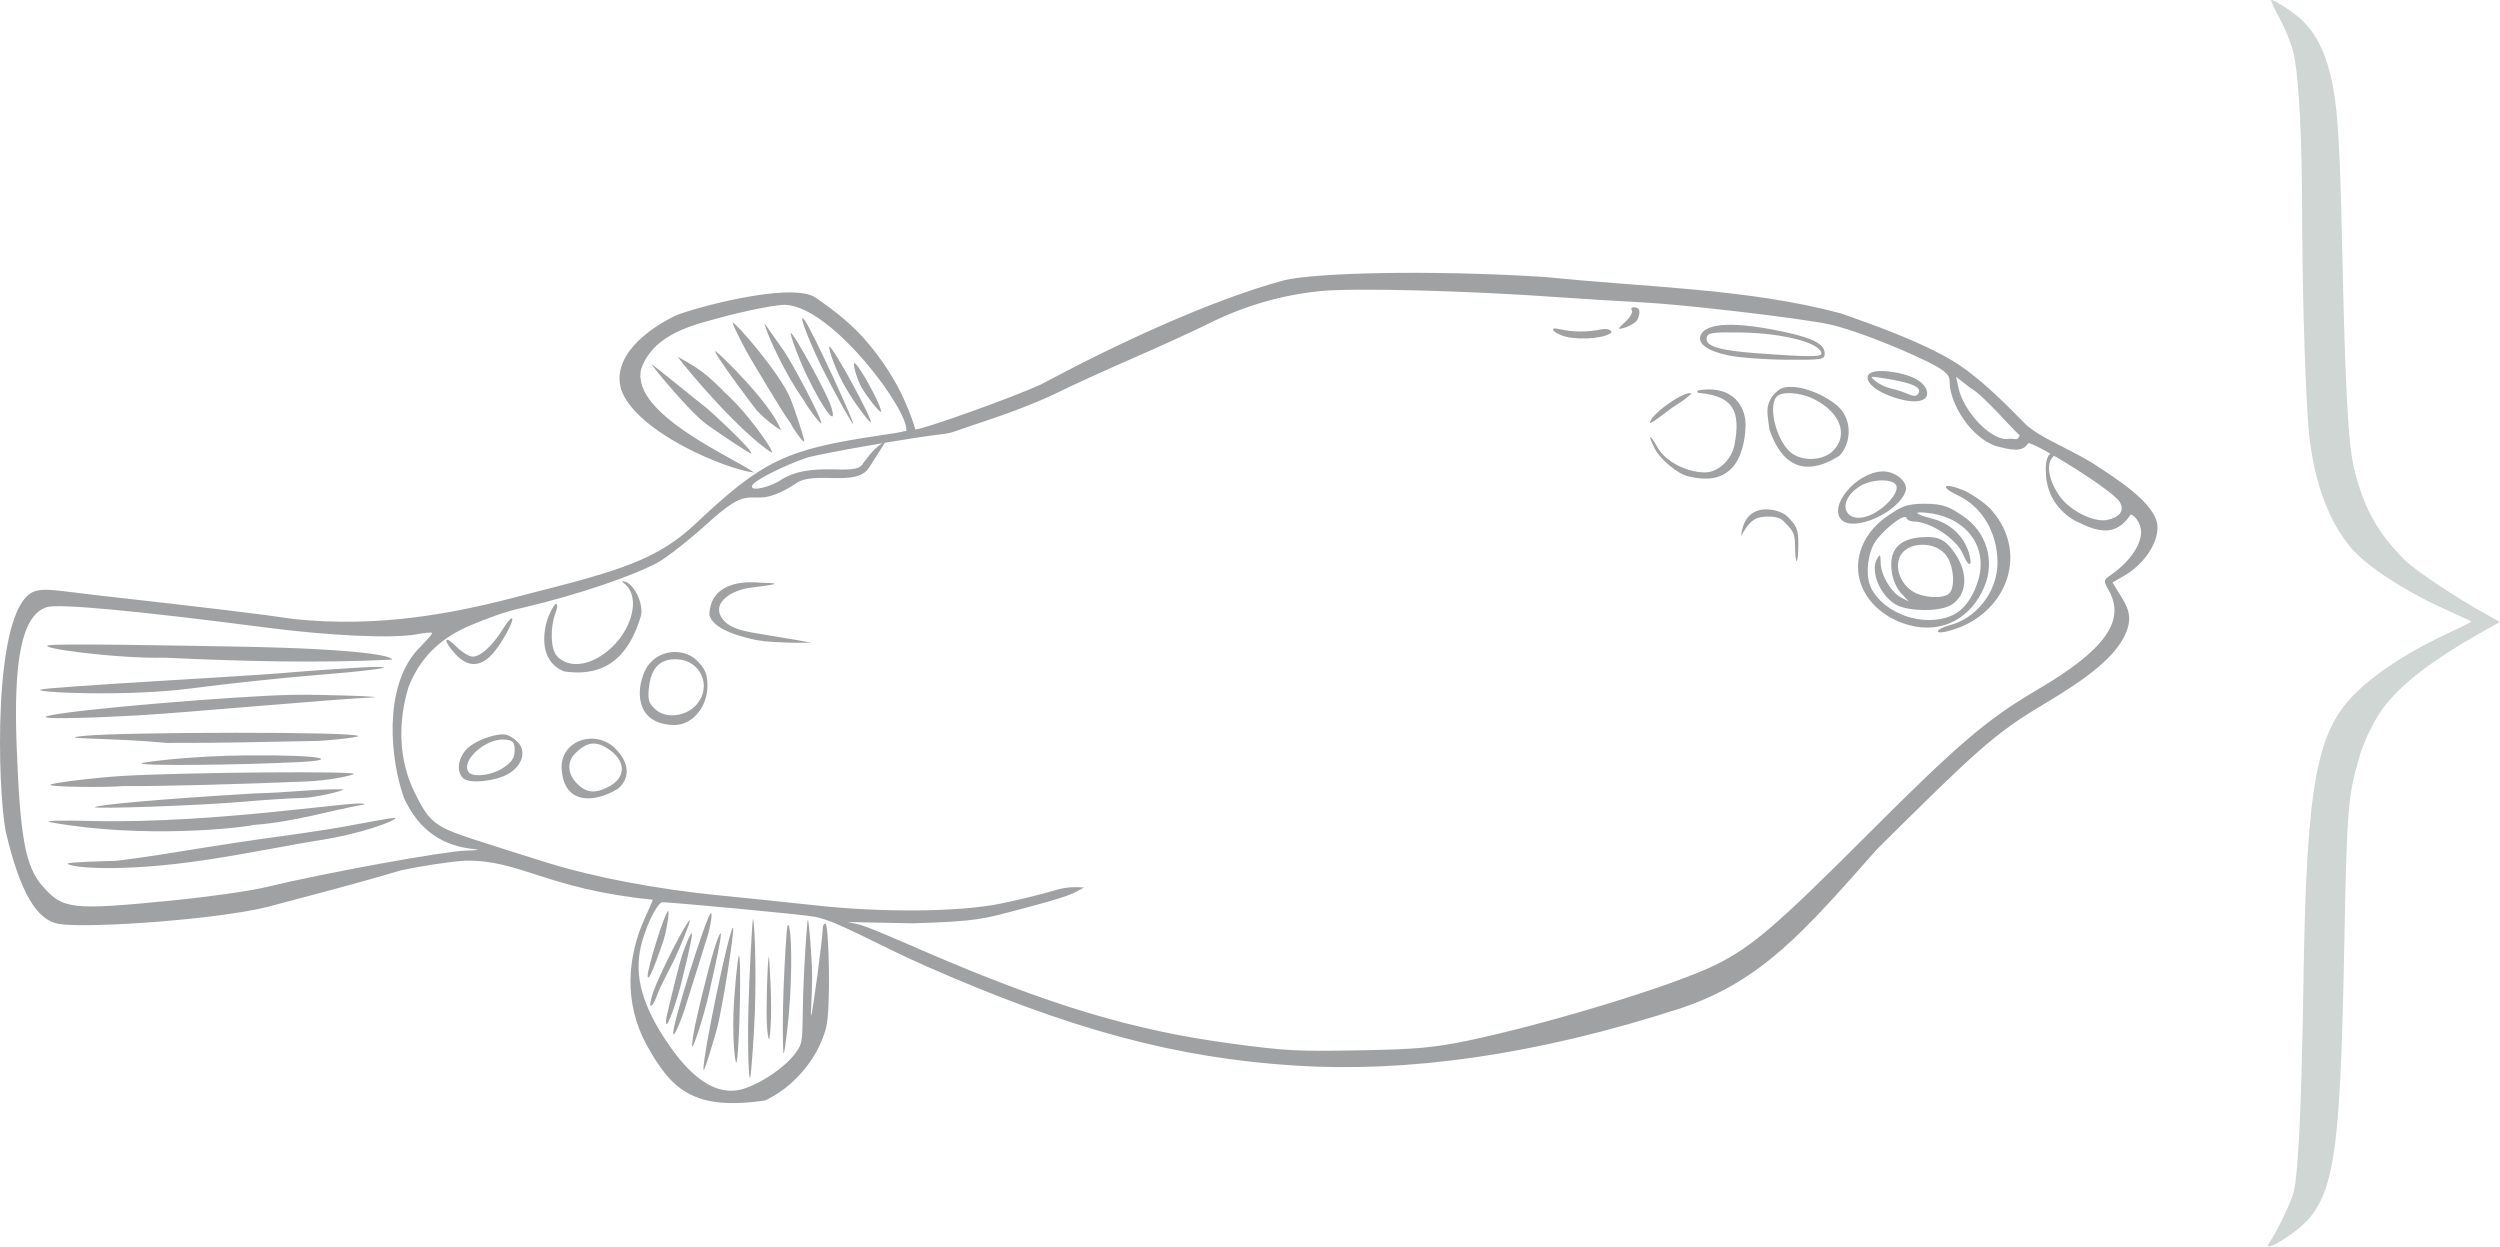 <?xml version="1.0" encoding="UTF-8" standalone="no"?>
<!-- Created with Inkscape (http://www.inkscape.org/) -->

<svg
   xmlns:dc="http://purl.org/dc/elements/1.1/"
   xmlns:cc="http://creativecommons.org/ns#"
   xmlns:rdf="http://www.w3.org/1999/02/22-rdf-syntax-ns#"
   xmlns:svg="http://www.w3.org/2000/svg"
   xmlns="http://www.w3.org/2000/svg"
   xmlns:sodipodi="http://sodipodi.sourceforge.net/DTD/sodipodi-0.dtd"
   xmlns:inkscape="http://www.inkscape.org/namespaces/inkscape"
   width="758.556"
   height="378.224"
   id="svg2"
   version="1.1"
   inkscape:version="0.48.5 r10040"
   sodipodi:docname="tetraodon_nigroviridis.svg">
  <defs
     id="defs4" />
  <sodipodi:namedview
     id="base"
     pagecolor="#ffffff"
     bordercolor="#666666"
     borderopacity="1.0"
     inkscape:pageopacity="0.0"
     inkscape:pageshadow="2"
     inkscape:zoom="0.49497475"
     inkscape:cx="264.14558"
     inkscape:cy="141.57927"
     inkscape:document-units="px"
     inkscape:current-layer="svg2"
     showgrid="false"
     inkscape:window-width="1848"
     inkscape:window-height="1340"
     inkscape:window-x="200"
     inkscape:window-y="0"
     inkscape:window-maximized="0"
     showguides="true"
     inkscape:guide-bbox="true"
     fit-margin-top="0"
     fit-margin-left="0"
     fit-margin-right="0"
     fit-margin-bottom="0" />
  <g
     id="group_all"
     transform="translate(-204.872,-184.943)">
    <g
       inkscape:label="lines"
       inkscape:groupmode="layer"
       id="lines"
       transform="translate(0,-308.268)">
      <g
         id="g4068"
         transform="translate(0,1.429)">
        <path
           inkscape:label="outline"
           sodipodi:nodetypes="csccccsccsccssccccccssccccccscccscsssccssssssssscscssscccsssssccccsssccsssssssssssssscccssssssccccscsssscscssssscsccssssssccsssccsccccsccccssccsscssssccscssssscscccsscccsssssssssssssssssssssssssssssscsssssssssssssscssssssssssssscssscsssscsssccssssssscssssssssssssssssssscssscsssccssssssssccsccssssssssssssssssccsscsccscscsscscsccsssccsscssscsssscscccscsssccssssssssssssssccsscssscssscsssccssssscsssscsssssssscsccssssscssccsssccssccsscssssssssssssss"
           inkscape:connector-curvature="0"
           id="outline"
           d="m 401.014,808.745 c -6.832,-12.614 -5.902,-26.456 -0.466,-38.444 1.646,-3.631 2.074,-4.534 2.378,-5.519 -32.422,-3.272 -39.968,-12.101 -56.894,-11.861 -5.504,0.36 -14.283,1.833 -19.508,2.941 -14.658,4.372 -27.099,7.521 -40.5,11.098 -14.88,3.765 -53.897,6.574 -63.158,5.186 -6.772,-1.016 -11.849,-9.416 -16.24,-27.948 -2.503,-12.744 -4.124,-67.015 8.226,-72.783 3.353,-1.437 7.476,-0.357 21.172,1.178 31.404,3.519 48.43,5.579 58.047,7.024 25.863,2.682 48.68,-1.602 70.215,-7.418 28.844,-7.287 40.056,-10.602 51.703,-21.574 20.369,-19.191 27.419,-22.532 55.848,-26.718 9.296,-1.369 5.666,-1.071 8.022,-1.374 1.065,-5.788 -22.384,-37.762 -36.783,-38.266 -4.332,0.051 -16.138,2.834 -22.421,4.647 -8.286,2.209 -18.05,5.502 -21.268,14.93 -3.009,13.512 27.462,26.474 34.33,31.323 -8.577,-0.943 -35.683,-12.207 -40.324,-25.053 -3.152,-10.172 8.103,-18.535 16.301,-22.485 4.002,-1.928 35.184,-10.653 42.665,-5.528 5.665,3.881 11.702,8.613 16.036,13.976 7.993,9.558 11.973,18.544 14.223,26.009 2.311,0 28.754,-9.395 38.178,-13.681 21.841,-11.745 51.317,-25.587 73.884,-31.624 9.478,-2.221 43.625,-3.196 79.345,-0.928 29.538,3.096 61.241,3.425 89.537,11.05 11.173,3.923 24.462,8.747 33.815,14.39 7.785,4.697 15.557,12.536 22.178,19.299 4.44,3.999 11.563,6.559 20.036,11.566 6.67,4.426 19.786,12.321 19.904,19.516 0.085,5.62 -4.778,11.764 -10.152,14.841 l -3.494,2 1.833,3 c 2.449,4.008 4.847,7.158 1.795,13.283 -3.133,6.287 -10.56,12.412 -24.446,20.636 -15.353,9.092 -21.082,14.767 -50.499,43.871 -22.022,24.859 -35.039,40.208 -59.773,48.435 -44.686,14.483 -83.402,19.476 -116.733,17.381 -36.264,-2.279 -68.354,-10.931 -111.98,-30.099 -14.846,-6.523 -26.921,-13.699 -33.771,-15.031 -4.3,-0.836 -44.244,-4.46 -46.445,-4.46 -1.06,0 -3.998,4.818 -5.957,11.326 -2.837,9.428 -0.87,18.399 6.556,29.888 8.161,12.626 16.112,17.782 23.847,15.464 5.46,-1.636 12.572,-6.437 15.796,-10.664 2.718,-3.563 2.124,-4.135 2.488,-17.825 0.207,-7.779 1.184,-22.648 1.43,-22.894 0.246,-0.246 1.294,11.469 1.294,17.427 0,5.958 -0.55,11.888 -0.296,11.634 0.431,-0.431 3.538,-23.781 3.538,-26.592 0,-0.704 0.365,-1.28 0.811,-1.28 1.011,0 1.722,25.937 0.16,31.737 -2.606,9.679 -10.142,18.045 -18.461,21.936 -22.117,3.26 -28.596,-3.621 -36.02,-16.942 z m 249.009,-1.16 c 24.76,-5.167 63.266,-16.956 75.641,-23.157 10.888,-5.456 18.3,-11.829 46.044,-39.589 27.425,-27.44 36.124,-34.859 51.314,-43.766 20.457,-11.994 26.859,-20.84 21.75,-30.051 -1.724,-3.108 -1.714,-3.18 0.642,-4.831 6.265,-4.391 9.108,-9.473 9.108,-12.942 0,-3.117 -2.346,-5.33 -3.152,-5.33 -4.752,7.064 -10.237,5.107 -16.413,2.096 -5.931,-2.996 -9.327,-8.927 -9.327,-15.066 -0.431,-7.152 3.681,-6.085 2.202,-4.595 -2.612,2.612 -0.784,8.349 2.333,12.435 3.215,4.215 10.354,7.616 14.158,6.744 3.771,-0.864 5.176,-2.752 3.809,-5.306 -1.886,-3.525 -25.296,-17.993 -27.862,-17.993 -1.674,3.031 -5.579,1.939 -9.199,1.057 -8.131,-2.231 -14.618,-13.26 -14.618,-19.38 0,-1.926 -0.287,-3.197 -6.515,-6.276 -9.706,-4.799 -23.472,-10.047 -30.037,-11.449 -8.768,-1.874 -44.29,-6.04 -56.877,-6.671 -6.6,-0.331 -18.075,-1.038 -25.5,-1.571 -27.388,-1.966 -61.345,-2.845 -71.763,-1.858 -11.726,1.111 -23.379,4.487 -34.237,9.919 -4.125,2.064 -14.475,6.793 -23,10.511 -8.525,3.717 -18.875,8.443 -23,10.501 -4.125,2.058 -12.45,5.399 -18.5,7.425 -6.05,2.025 -11.675,3.941 -12.5,4.257 -0.825,0.316 -2.4,0.67 -3.5,0.786 -8.601,0.91 -37.826,6.002 -41.465,7.225 -6.127,2.059 -14.825,6.349 -16.178,7.978 -1.792,2.159 3.105,1.656 7.682,-0.789 9.843,-6.96 23.531,-1.083 25.647,-5.488 2.562,-3.455 4.251,-5.401 6.921,-6.716 l -5.034,7.929 c -3.891,6.13 -16.462,0.863 -22.183,4.799 -2.59,1.782 -6.761,4.096 -10.282,4.285 -4.907,0.264 -6.212,-1.509 -16.235,7.573 -5.73,5.193 -12.692,10.678 -15.47,12.19 -7.553,4.111 -24.68,9.881 -40.144,13.526 -6.372,1.325 -12.097,3.643 -16.582,5.488 -7.688,3.264 -14.862,8.484 -18.868,18.726 -3.384,11.15 -2.882,22.418 1.785,31.901 4.451,9.108 6.113,10.504 18.058,14.382 5.61,1.821 15.523,4.961 21.848,6.933 14.718,4.588 33.398,8.139 53,10.074 8.525,0.842 21.619,2.201 29.097,3.022 19.922,2.185 43.308,1.973 55.545,-0.504 5.422,-1.098 12.671,-2.856 16.108,-3.908 3.438,-1.052 5.492,-1.282 9.533,-1.072 -3.536,2 -3.809,2.512 -19.288,6.602 -11.086,2.929 -12.88,3.723 -32.742,4.297 l -19.732,-0.389 2.98,0.628 c 2.832,0.597 11.75,4.554 20,8.117 38.167,16.485 63.605,24.14 93.5,28.137 16.923,2.263 19.689,2.4 40.5,2.011 15.434,-0.288 21.252,-0.825 31,-2.859 z m -274.75,-83.07 c 0,-8.186 10.352,-11.552 16.327,-5.577 3.984,3.984 4.823,8.766 0.739,12.202 -8.198,4.903 -16.792,4.115 -17.066,-6.625 z m 14.178,6.037 c 5.168,-2.673 5.479,-7.362 0.727,-10.986 -4.704,-3.588 -7.611,-2.253 -10.667,0.699 -2.686,2.595 -2.504,6.326 0.466,9.295 2.808,2.808 5.43,3.083 9.474,0.992 z m -44.086,-2.666 c -1.718,-1.718 -1.853,-5.118 0.614,-8.255 2.537,-3.226 9.923,-5.591 12.572,-4.898 1.013,0.265 2.617,1.338 3.565,2.386 2.272,2.51 1.61,6.662 -2.931,9.431 -3.64,2.22 -11.952,3.206 -13.82,1.337 z m 12.259,-3.161 c 2.583,-1.741 3.398,-3 3.398,-5.25 0,-2.485 -0.441,-3.011 -2.746,-3.276 -5.681,-0.654 -13.531,6.132 -11.289,9.759 1.136,1.838 7.108,1.145 10.637,-1.233 z m 42.319,-27.847 c 2.615,-8.142 11.791,-8.895 16.081,-4.962 2.926,2.76 3.498,4.526 3.498,8.065 0,5.846 -4.171,11.832 -10.177,11.788 -10.945,-0.25 -11.454,-9.238 -9.402,-14.892 z m 16.327,8.643 c 4.733,-5.502 1.219,-13.452 -6.056,-13.703 -5.025,-0.174 -7.753,2.563 -8.416,8.44 -0.425,3.775 -0.137,4.813 1.86,6.696 3.195,3.013 9.394,2.309 12.612,-1.433 z M 375.989,695.492 c -4.591,-1.861 -7.074,-6.502 -5.535,-13.912 0.627,-3.021 2.619,-6.565 3.116,-6.565 0.514,0 0.472,1.138 -0.099,2.638 -1.748,4.598 -1.553,11.036 0.4,13.194 2.919,3.225 8.17,3.225 13.256,-2.2e-4 9.062,-5.747 12.855,-17.759 6.996,-22.158 -0.708,-0.532 -0.566,-0.681 0.4,-0.42 2.616,0.709 5.606,6.287 4.864,10.241 -2.923,9.886 -8.773,19.193 -23.399,16.982 z m -32.879,-5.186 c -3.822,-4.091 -3.743,-6.294 0.215,-2.336 1.675,1.675 3.914,3.045 4.976,3.045 2.399,0 6.033,-3.313 9.108,-8.303 1.289,-2.091 2.568,-3.578 2.843,-3.303 0.677,0.677 -3.442,8.299 -6.414,11.271 -3.467,3.467 -7.063,3.549 -10.728,-0.375 z m 90.711,-4.427 c -8.271,-1.799 -12.91,-4.327 -13.719,-7.551 0.197,-8.155 7.419,-10.578 15.8,-9.718 7.332,0.107 3.521,0.615 -2.486,1.389 -6.968,0.632 -13.649,5.257 -8.591,10.409 1.726,1.726 4.372,2.689 9.782,3.558 4.079,0.655 9.441,1.556 11.916,2.002 l 4.5,0.811 -5,0.039 c -4.45,-0.156 -8.043,-0.142 -12.203,-0.938 z m 359.11,-2.714 c 0.316,-0.511 1.816,-1.239 3.334,-1.618 8.345,-2.083 14.688,-10.294 14.688,-19.012 0,-9.132 -4.636,-16.988 -12.093,-20.493 -5.586,-2.626 -4.267,-3.92 1.448,-1.633 2.278,0.911 6.747,3.782 8.842,6.161 12.039,13.677 3.912,32.892 -13.96,36.89 -1.652,0.369 -2.594,0.246 -2.259,-0.295 z m -8.739,-1.694 c -9.234,-2.478 -15.56,-9.577 -15.56,-17.645 0,-6.453 3.872,-12.108 9.09,-15.561 3.562,-2.357 5.002,-3.644 11.125,-3.644 6.162,0 7.91,1.281 11.58,3.709 7.156,4.736 9.85,13.556 6.551,21.452 -3.931,9.407 -12.619,14.417 -22.785,11.689 z m 12.697,-2.836 c 4.015,-1.677 6.719,-5.797 8.23,-10.839 2.912,-9.718 -3.155,-18.576 -14.393,-20.253 -5.581,-0.832 -5.362,0.149 0.355,1.588 5.396,1.359 9.601,5.226 11.143,10.251 1.348,4.393 0.048,4.847 -1.712,0.597 -1.926,-4.65 -9.94,-9.966 -15.025,-9.966 -0.987,0 -1.953,-0.476 -2.147,-1.058 -0.595,-1.786 -8.373,4.61 -10.145,8.343 -1.934,4.076 -2.169,9.893 -0.525,13.031 4.09,7.81 15.798,11.824 24.22,8.305 z m -16.039,-3.049 c -5.128,-2.281 -8.74,-10.309 -6.427,-14.284 0.889,-1.528 1.046,-1.351 1.075,1.212 0.042,3.701 3.142,8.967 6.223,10.572 l 2.304,1.2 -2.366,-2.573 c -1.443,-1.57 -2.553,-4.255 -2.845,-6.886 -0.651,-5.861 1.844,-9.506 9.13,-10.046 4.923,-0.365 6.938,0.686 9.398,3.91 4.994,6.547 4.546,13.486 -0.308,16.568 -3.513,2.231 -12.453,1.987 -16.183,0.327 z m 15.475,-3.772 c 1.743,-1.743 1.47,-7.534 -0.512,-10.89 -3.117,-5.277 -12.793,-5.102 -14.68,0.264 -1.218,3.464 0.608,7.875 4.176,10.088 3.171,1.966 9.289,2.265 11.016,0.538 z m -46.8,-14.61 c 0,-4.016 -1.04,-4.791 -3.594,-7.402 -1.682,-1.72 -5.834,-1.307 -7.036,-1.054 -2.291,0.483 -3.893,2.248 -5.735,5.688 1.106,-11.335 11.848,-8.138 13.964,-6.022 2.978,2.978 3.4,4.033 3.4,8.5 0,2.805 -0.225,5.1 -0.5,5.1 -0.275,0 -0.5,-2.165 -0.5,-4.81 z m 14.129,-7.676 c -4.142,-4.142 4.442,-14.485 12.43,-14.711 3.864,-0.11 7.953,3.255 6.974,6.044 -2.282,6.5 -15.694,12.377 -19.404,8.667 z m 9.671,-1.919 c 3.966,-2.063 7.435,-6.15 7.01,-8.256 -0.49,-2.424 -7.546,-2.397 -11.271,0.044 -7.765,5.088 -3.932,12.475 4.261,8.212 z m -56.3,-11.313 c -3.12,-0.758 -8.349,-5.089 -10.001,-8.284 -2.351,-4.546 -1.721,-4.953 0.772,-0.498 2.544,4.548 9.223,7.607 14.364,7.607 4.033,0 8.14,-3.822 9.007,-8.44 1.925,-10.264 -0.433,-14.679 -10.642,-15.663 -1.026,-0.099 -0.959,-0.753 0.5,-0.932 10.014,-1.228 13.51,5.32 13.494,10.582 -0.013,4.261 -1.167,10.147 -4.247,13.227 -3.289,3.289 -7.609,3.77 -13.247,2.4 z M 741.74,622.092 c -0.434,-4.169 -1.192,-6.223 0.26,-9.032 0.858,-1.66 2.597,-3.245 3.846,-3.591 5.023,-1.393 12.847,2.297 16.315,5.249 5.24,4.462 4.207,11.971 0.801,15.377 -10.983,6.874 -17.626,2.423 -21.223,-8.003 z m 19.33,6.468 c 4.722,-4.722 2.262,-11.562 -5.6,-15.573 -4.371,-2.23 -10.233,-2.593 -11.642,-0.722 -2.596,3.448 0.385,14.018 4.833,17.133 3.551,2.488 9.484,2.087 12.408,-0.838 z m -55.545,-8.516 c 0,-2.493 11.109,-10.253 12.577,-8.785 -2.969,2.462 -2.164,1.785 -5.647,4.088 -2.347,1.728 -6.93,5.315 -6.93,4.697 z m 74.5,-7.528 c -5.884,-1.851 -8.5,-4.369 -8.5,-6.173 0,-1.36 1.751,-2.394 6.568,-1.828 7.236,0.851 11.098,3.431 11.502,6.261 0.376,2.637 -3.148,3.762 -9.57,1.741 z m 6.93,-1.387 c 1.188,-1.923 -2.225,-3.334 -11.43,-4.725 -3.353,-0.507 -3.416,-0.461 -1.5,1.085 1.1,0.888 3.125,1.851 4.5,2.142 1.375,0.29 3.4,0.915 4.5,1.389 2.659,1.145 3.279,1.162 3.93,0.11 z m -57.722,-11.525 c -6.304,-1.354 -9.328,-3.531 -8.371,-6.026 1.531,-3.99 10.808,-4.314 26.162,-0.914 8.212,1.819 11.5,3.641 11.5,6.374 0,1.862 -0.684,1.972 -11.75,1.893 -6.463,-0.046 -14.356,-0.643 -17.542,-1.327 z m 28.292,-0.466 c 0,-3.26 -11.418,-6.281 -24.473,-6.474 -8.762,-0.13 -10.016,0.064 -10.323,1.599 -0.511,2.553 3.702,3.851 15.296,4.713 14.808,1.101 19.5,1.14 19.5,0.163 z m -79,-5.658 c -3.149,-1.334 -3.2,-2.482 -0.5,-1.841 3.97,0.943 8.477,0.97 12.786,0.071 2.283,-0.477 3.674,0.661 2.661,1.263 -2.981,1.77 -11.298,2.053 -14.947,0.508 z m 19.494,-4.046 c 1.44,-1.335 2.342,-2.875 2.004,-3.423 -0.338,-0.548 -0.139,-0.996 0.444,-0.996 1.292,0 2.551,0.411 1.386,3.477 -0.508,1.336 -3.136,2.502 -4.313,2.809 -1.954,0.511 -1.913,0.35 0.48,-1.868 z M 257.024,765.02 c 11,-1.083 23.825,-2.905 28.5,-4.049 16.915,-4.14 54.249,-10.96 60.798,-11.106 3.686,-0.082 4.303,-0.269 2.646,-0.422 -9.601,-0.889 -16.853,-5.5 -21.468,-15.422 -4.199,-11.576 -6.406,-33.397 3.964,-44.993 1.846,-1.9 4.752,-4.916 4.495,-5.173 -0.257,-0.257 -1.837,-0.129 -4.71,0.395 -7.275,1.326 -26.205,0.471 -45.724,-2.065 -39.54,-5.137 -63.029,-7.315 -66.509,-6.167 -7.324,2.417 -10.104,15.25 -9.099,41.997 1.053,28.017 2.659,36.712 7.881,42.659 6.189,7.049 8.816,7.34 39.227,4.347 z m -31.612,-11.206 c 0,-0.44 12.349,-0.802 13.862,-0.805 1.512,0 10.85,-1.329 20.75,-2.946 9.9,-1.618 23.175,-3.628 29.5,-4.468 6.325,-0.84 14.988,-2.149 19.25,-2.909 4.263,-0.76 16.084,-3.076 16.084,-2.677 0,0.783 -9.957,4.799 -24.576,6.971 -5.225,0.776 -19.85,3.739 -32.5,5.658 -27.265,4.136 -42.369,2.229 -42.369,1.177 z m 6.612,-12.937 c 39.897,0.978 83.5,-6.82 83.5,-5.034 -11.541,2.069 -20.826,5.251 -33.711,6.25 -3.801,0.872 -32.849,4.235 -61.112,-0.722 -4.062,-0.712 4.231,-0.668 11.323,-0.494 z m 1.641,-4.186 c 0.7,-0.706 19.778,-2.468 48.849,-4.19 9.399,-0.178 18.196,-1.392 26.566,-1.219 0,0.51 -8.593,2.518 -12.306,2.61 -3.712,0.092 -11.475,0.583 -17.25,1.089 -14.723,1.292 -46.457,2.312 -45.859,1.71 z m -13.389,-6.888 c 1.266,-0.553 13.967,-2.14 22.051,-2.601 19.007,-1.084 70.858,-1.514 69.924,-0.581 -0.395,0.395 -6.913,1.965 -14.472,2.281 -19.075,0.798 -44.414,1.502 -55.85,1.393 -2.979,0.438 -23.613,0.364 -21.653,-0.491 z m 27.541,-6.415 c 0.344,-0.344 14.707,-2.261 31.917,-2.407 24.105,-0.205 27.846,1.424 16.291,2.012 -19.071,0.97 -49.028,1.216 -48.207,0.395 z m 7.707,-6.187 c -17.233,-1.626 -35.175,-1.122 -25.074,-2.148 11.562,-1.175 83.074,-1.345 83.074,0.074 0,0.488 -11.284,1.573 -13.346,1.485 -18.209,0.314 -24.989,0.612 -44.654,0.588 z m -35.92,-8.242 c 8.008,-1.969 57.635,-6.039 73.92,-6.344 9.625,-0.18 29.36,0.591 24.41,0.788 -11.544,0.458 -56.154,4.573 -70.959,5.427 -12.467,0.719 -32.758,1.454 -27.371,0.13 z m -2.49,-7.914 c 1.881,-0.822 60.89,-3.986 72.91,-4.999 6.6,-0.556 25.196,-1.97 29.596,-1.906 6.182,0.089 -5.573,1.44 -19.096,2.508 -9.625,0.761 -26.5,2.559 -37.5,3.996 -19.808,2.588 -47.841,1.245 -45.91,0.401 z m 37.91,-9.695 c -15.014,0.322 -40.098,-3.088 -35.218,-3.795 3.732,-0.54 37.686,0.072 56.92,0.416 38.12,0.682 47.112,2.856 47.112,3.957 -22.887,1.113 -45.53,0.497 -68.813,-0.578 z m 562.679,-67.478 c -2.001,-1.548 -11.02,-12.282 -14.945,-14.346 l -4.374,-3.428 0.678,3.208 c 1.514,7.165 9.474,15.708 14.634,15.708 2.65,-0.477 3.209,0.9 4.007,-1.143 z M 431.935,798.515 c 0.271,-11 1.195,-27.598 1.398,-27.827 0.397,-0.448 1.102,14.266 0.573,28.282 -0.298,7.898 -1.084,18.458 -1.407,19.76 -0.409,1.65 -0.835,-9.214 -0.564,-20.214 z m -13.621,17.806 c -0.205,-4.244 7.891,-43.074 8.98,-43.074 0.607,0 -3.269,25.072 -5.027,31.205 -0.647,2.259 -3.876,13.46 -3.953,11.869 z m 9.083,-16.203 c 0.23,-7.918 1.345,-18.002 1.658,-18.315 0.795,-0.795 0.28,27.134 -0.623,32.016 -0.407,2.2 -1.266,-5.782 -1.035,-13.701 z m 10.114,-3.603 c 0.002,-7.15 0.563,-17.355 0.756,-13.619 0.193,3.735 1.174,16.371 0.042,24.25 -0.821,-0.46 -0.902,-8.707 -0.797,-10.631 z m -28.374,8.781 c -0.125,-3.175 9.878,-34.927 11.347,-36.352 0.697,-0.676 0.03,3.771 -1.049,7.286 -0.566,1.844 -4.881,15.538 -7.004,22.339 -0.618,1.979 -3.218,8.65 -3.294,6.727 z m 6.708,-2.736 c 2.528,-11.532 5.495,-22.635 6.805,-25.973 1.922,-4.896 0.874,1.4 -2.785,17.175 -1.563,6.736 -4.482,15.597 -4.905,15.598 -0.423,0 0.614,-5.563 0.885,-6.8 z m 26.784,-11.066 c 0.333,-7.988 0.896,-18.652 1.25,-19.007 0.813,-0.813 1.524,8.009 0.701,22.278 -0.357,6.188 -1.587,16.652 -1.915,16.653 -0.328,6e-4 -0.369,-11.936 -0.037,-19.924 z m -35.39,8.271 c 1.525,-6.493 4.011,-16.722 4.905,-19.073 4.694,-12.527 2.341,-2.215 -0.55,9.323 -1.654,6.6 -3.939,12.491 -4.369,12.491 -0.43,0 -0.276,-1.504 0.014,-2.741 z m -4.149,-7 c 1.929,-5.545 10.189,-21.75 11.089,-21.75 0.386,0 -3.009,8.439 -4.817,12.152 -1.808,3.712 -4.193,8.036 -4.92,10.098 -0.726,2.062 -1.66,3.75 -2.075,3.75 -0.415,0 -0.089,-1.913 0.724,-4.25 z m -1.701,-4.996 c 0,-2.423 5.325,-19.53 6.197,-19.53 0.444,0 -0.32,5.852 -1.7,9.839 -2.668,7.713 -4.497,12.047 -4.497,9.691 z M 439.184,629.234 c 0,-1.687 -8.003,-12.321 -12.451,-16.505 -5.311,-4.994 -7.256,-7.995 -16.256,-12.696 3.504,4.737 19.138,23.118 28.707,29.201 z m -19.516,-8.418 c -5.59,-3.923 -16.869,-17.969 -17.078,-18.464 -0.209,-0.495 15.09,12.068 15.664,12.423 1.342,0.83 15.286,13.843 14.557,14.572 -0.303,0.303 -9.615,-6.055 -13.143,-8.53 z m 14.785,-4.539 c -7.941,-10.388 -13.645,-18.661 -12.397,-17.89 1.255,0.775 16.689,15.74 19.763,23.826 0.122,0.32 -4.369,-2.634 -7.366,-5.936 z m 10.434,4.131 c -3.363,-4.615 -10.806,-17.464 -12.609,-20.411 -1.094,-1.788 -5.521,-10.304 -5.037,-10.304 0.903,0 14.461,15.527 17.526,23.153 0.942,2.343 4.463,12.581 4.115,12.929 -0.348,0.348 -3.619,-4.326 -3.995,-5.367 z m 3.621,-7.562 c -4.907,-6.797 -10.763,-19.002 -11.735,-23.045 l 6.009,8.539 c 2.4,3.411 11.894,21.25 11.253,21.891 -0.226,0.226 -3.4,-3.686 -5.526,-7.385 z m 12.145,-4.867 c -2.902,-5.48 -4.604,-11.035 -4.109,-11.035 1.071,0 13.254,22.309 12.55,23.013 -0.267,0.267 -5.539,-6.497 -8.441,-11.978 z m -10.944,-2.198 c -2.923,-6.033 -5.145,-12.747 -4.937,-12.955 0.607,-0.607 10.894,18.003 12.231,22.184 2.157,6.745 -1.849,2.009 -7.294,-9.229 z m 6.087,0.54 c -4.997,-9.556 -9.477,-21.253 -6.65,-17.189 2.357,3.388 15.032,30.813 14.572,31.272 -0.24,0.24 -5.082,-8.651 -7.923,-14.083 z m 10.381,2.798 c -1.528,-2.807 -2.561,-7.157 -2.078,-7.157 1.196,0 8.524,13.4 8.074,14.75 -0.198,0.595 -4.468,-4.786 -5.996,-7.593 z"
           style="fill:#a0a1a2;fill-opacity:1" />
        <path
           inkscape:label="bracket"
           inkscape:connector-curvature="0"
           id="bracket"
           d="m 893.24,869.172 c 2.55,-3.725 6.711,-12.371 7.582,-15.753 1.41,-5.478 2.403,-26.624 2.948,-62.732 0.921,-61.007 3.861,-77.165 16.187,-88.946 6.864,-6.56 16.286,-12.558 28.911,-18.402 3.205,-1.484 5.82,-2.805 5.813,-2.936 -0.008,-0.131 -2.8,-1.466 -6.204,-2.968 -13.652,-6.019 -25.721,-13.852 -30.634,-19.881 -6.323,-7.759 -10.416,-18.658 -12.172,-32.413 -1.1,-8.613 -2.242,-42.571 -2.267,-67.409 -0.025,-24.423 -1.017,-43.063 -2.659,-49.995 -0.62,-2.614 -2.473,-7.216 -4.119,-10.225 -1.646,-3.01 -2.826,-5.577 -2.623,-5.705 0.609,-0.384 7.045,3.833 9.445,6.189 3.333,3.271 5.745,7.366 7.44,12.63 3.002,9.321 3.845,19.317 4.618,54.729 0.987,45.218 1.854,61.354 3.7,68.838 2.909,11.796 7.327,19.681 15.491,27.643 3.326,3.244 15.461,11.323 24.579,16.364 l 4.153,2.296 -6.04,3.392 c -13.73,7.71 -23.139,14.842 -28.657,21.724 -3.035,3.784 -6.323,10.277 -7.907,15.613 -3.495,11.772 -3.837,15.881 -4.597,55.171 -1.416,73.218 -3.066,81.433 -18.343,91.348 -3.56,2.311 -5.698,2.969 -4.644,1.429 z"
           style="fill:#d0d6d3;fill-opacity:1" />
      </g>
      <!-- g4068 -->
    </g>
    <!-- lines -->
    <g
       inkscape:groupmode="layer"
       id="LAYER_EFO"
       inkscape:label="LAYER_EFO">
      <path
         style="fill:none;stroke:none"
         d="m 785.006,336.951 c -11.578,-6.399 -12.529,-14.371 -12.529,-14.371 -1.627,-10.825 -9.016,-9.173 -9.016,-9.173 -1.193,0.059 -1.595,2.325 -1.595,2.325 -5.89,-10.131 -11.183,-5.296 -11.183,-5.296 -6.659,5.865 -13.474,4.281 -13.474,4.281 -1.994,2.906 -1.429,4.723 -1.429,4.723 9.256,2.826 14.418,7.06 14.418,7.06 2.722,2.992 13.853,5.243 13.853,5.243 1.988,0.462 4.658,0.409 4.658,0.409 3.408,0.792 13.965,6.28 13.965,6.28 1.93,0.786 2.332,-1.48 2.332,-1.48 z"
         id="UBERON:0000955"
         inkscape:connector-curvature="0"
         inkscape:label="UBERON:0000955" />
      <path
         style="fill:none;stroke:none"
         d="m 735.902,440.258 c 10.186,-1.54 17.715,-3.842 13.924,8.607 -3.415,8.4 -8.061,14.053 -18.202,19.657 -4.444,2.206 -7.201,7.24 -9.379,5.617 -2.377,-1.361 -4.776,-4.709 -4.267,-7.153 0.305,-1.961 1.117,-4.057 3.022,-6.107 3.907,-4.221 2.847,-14.675 6.88,-19.119 1.449,-1.605 3.932,-3.21 8.022,-1.502 z"
         id="UBERON:0000948"
         inkscape:connector-curvature="0"
         sodipodi:nodetypes="cccccccc" />
      <path
         style="fill:none;stroke:none"
         d="m 686.525,335.235 c 3.453,2.411 3.263,8.368 0.505,10.228 -0.655,0.711 -20.057,6.374 -53.053,11.873 -25.257,4.21 -53.559,4.137 -70.755,12.391 -26.424,12.684 -49.174,45.739 -60.436,60.022 -18.814,25.506 -25.93,37.374 -25.93,37.374 -0.86,0.884 -6.353,2.566 -4.613,-2.338 4.271,-12.037 20.712,-36.364 20.712,-36.364 11.071,-17.195 34.227,-52.37 60.458,-66.592 25.32,-13.728 47.013,-11.806 71.73,-16.11 18.092,-3.15 34.136,-8.998 46.011,-11.384 8.548,-1.717 15.372,0.9 15.372,0.9 z"
         id="UBERON:0002113"
         inkscape:connector-curvature="0"
         sodipodi:nodetypes="ccssccscsssc"
         inkscape:label="UBERON:0002113" />
      <g
         id="CL:0000188"
         inkscape:label="CL:0000188"
         style="fill:none">
        <path
           sodipodi:nodetypes="ccccccscccccccccc"
           inkscape:connector-curvature="0"
           id="path4096"
           d="m 401.79,453.741 c -7.623,-4.596 -17.328,-8.213 -22.367,-15.23 -6.458,-7.605 -5.278,-15.338 0.834,-21.64 10.967,-10.648 8.422,-15.463 -1.432,-24.157 -2.756,-2.563 -3.964,-3.893 -5.091,-5.603 -3.719,-5.438 -1.403,-10.721 2.975,-15.136 3.395,-3.381 7.522,-6.8 13.653,-10.186 l 1.705,-0.941 c 2.689,-1.019 5.284,-1.968 8.213,-3.264 -3.791,3.864 -12.368,10.957 -14.551,18.187 -0.352,1.305 -0.294,3.331 0.131,4.625 3.253,6.401 9.229,7.629 13.808,10.674 9.012,5.525 11.797,14.458 6.517,22.549 -1.989,2.958 -6.122,7.017 -10.594,10.403 -6.714,4.762 -7.393,11.282 -2.54,16.085 5.985,6.786 10.928,9.459 19.273,15.279 -3.862,-0.502 -6.151,-0.829 -10.534,-1.645 z"
           style="fill:none;stroke:none" />
        <path
           style="fill:none;stroke:none"
           d="m 380.384,449.404 c -6.251,-2.571 -17.286,-6.847 -21.836,-13.182 -5.831,-6.867 -3.648,-13.402 -0.005,-19.538 6.114,-10.182 7.414,-13.961 -1.103,-21.811 -5.173,-5.733 -6.733,-11.652 -0.079,-18.031 4.991,-4.527 7.222,-6.176 12.288,-8.973 2.428,-0.92 7.149,-2.224 9.856,-2.826 -11.304,8.765 -22.723,17.885 -6.34,28.535 8.2,5.809 8.189,12.36 1.654,20.801 -16.044,20.217 0.148,26.03 15.645,37.331 -3.487,-0.706 -6.059,-1.38 -10.079,-2.306 z"
           id="path4098"
           inkscape:connector-curvature="0"
           sodipodi:nodetypes="cccccccccccc" />
        <path
           sodipodi:nodetypes="ccccccccccc"
           inkscape:connector-curvature="0"
           id="path4102"
           d="m 353.867,441.322 c -6.251,-2.571 -12.236,-5.585 -15.27,-8.889 -2.8,-4.089 -4.027,-10.371 -0.384,-16.508 6.114,-10.182 5.647,-10.552 -2.871,-18.402 -5.173,-5.733 -2.945,-10.389 3.709,-16.768 4.991,-4.527 4.95,-3.903 10.015,-6.7 2.428,-0.92 8.411,-3.613 12.255,-4.089 -11.304,8.765 -25.375,13.845 -10.001,25.505 7.063,6.314 8.694,10.844 2.159,19.286 -11.372,18.197 -3.261,19.086 12.235,30.386 -5.965,-1.448 -8.716,-2.86 -11.847,-3.821 z"
           style="fill:none;stroke:none" />
        <path
           inkscape:connector-curvature="0"
           id="path4104"
           d="m 328.861,394.711 c -4.111,17.81 1.391,28.543 1.391,28.543 1.441,-5.581 3.67,-8.685 3.67,-8.685 2.922,-3.839 2.085,-7.923 2.085,-7.923 -0.605,-2.304 -3.006,-4.912 -3.006,-4.912 -2.595,-3.138 -4.141,-7.022 -4.141,-7.022 z"
           style="fill:none;stroke:none" />
      </g>
      <!-- CL:0000188 -->
    </g>
    <!-- LAYER_EFO -->
  </g>
  <!-- group_all -->
</svg>
